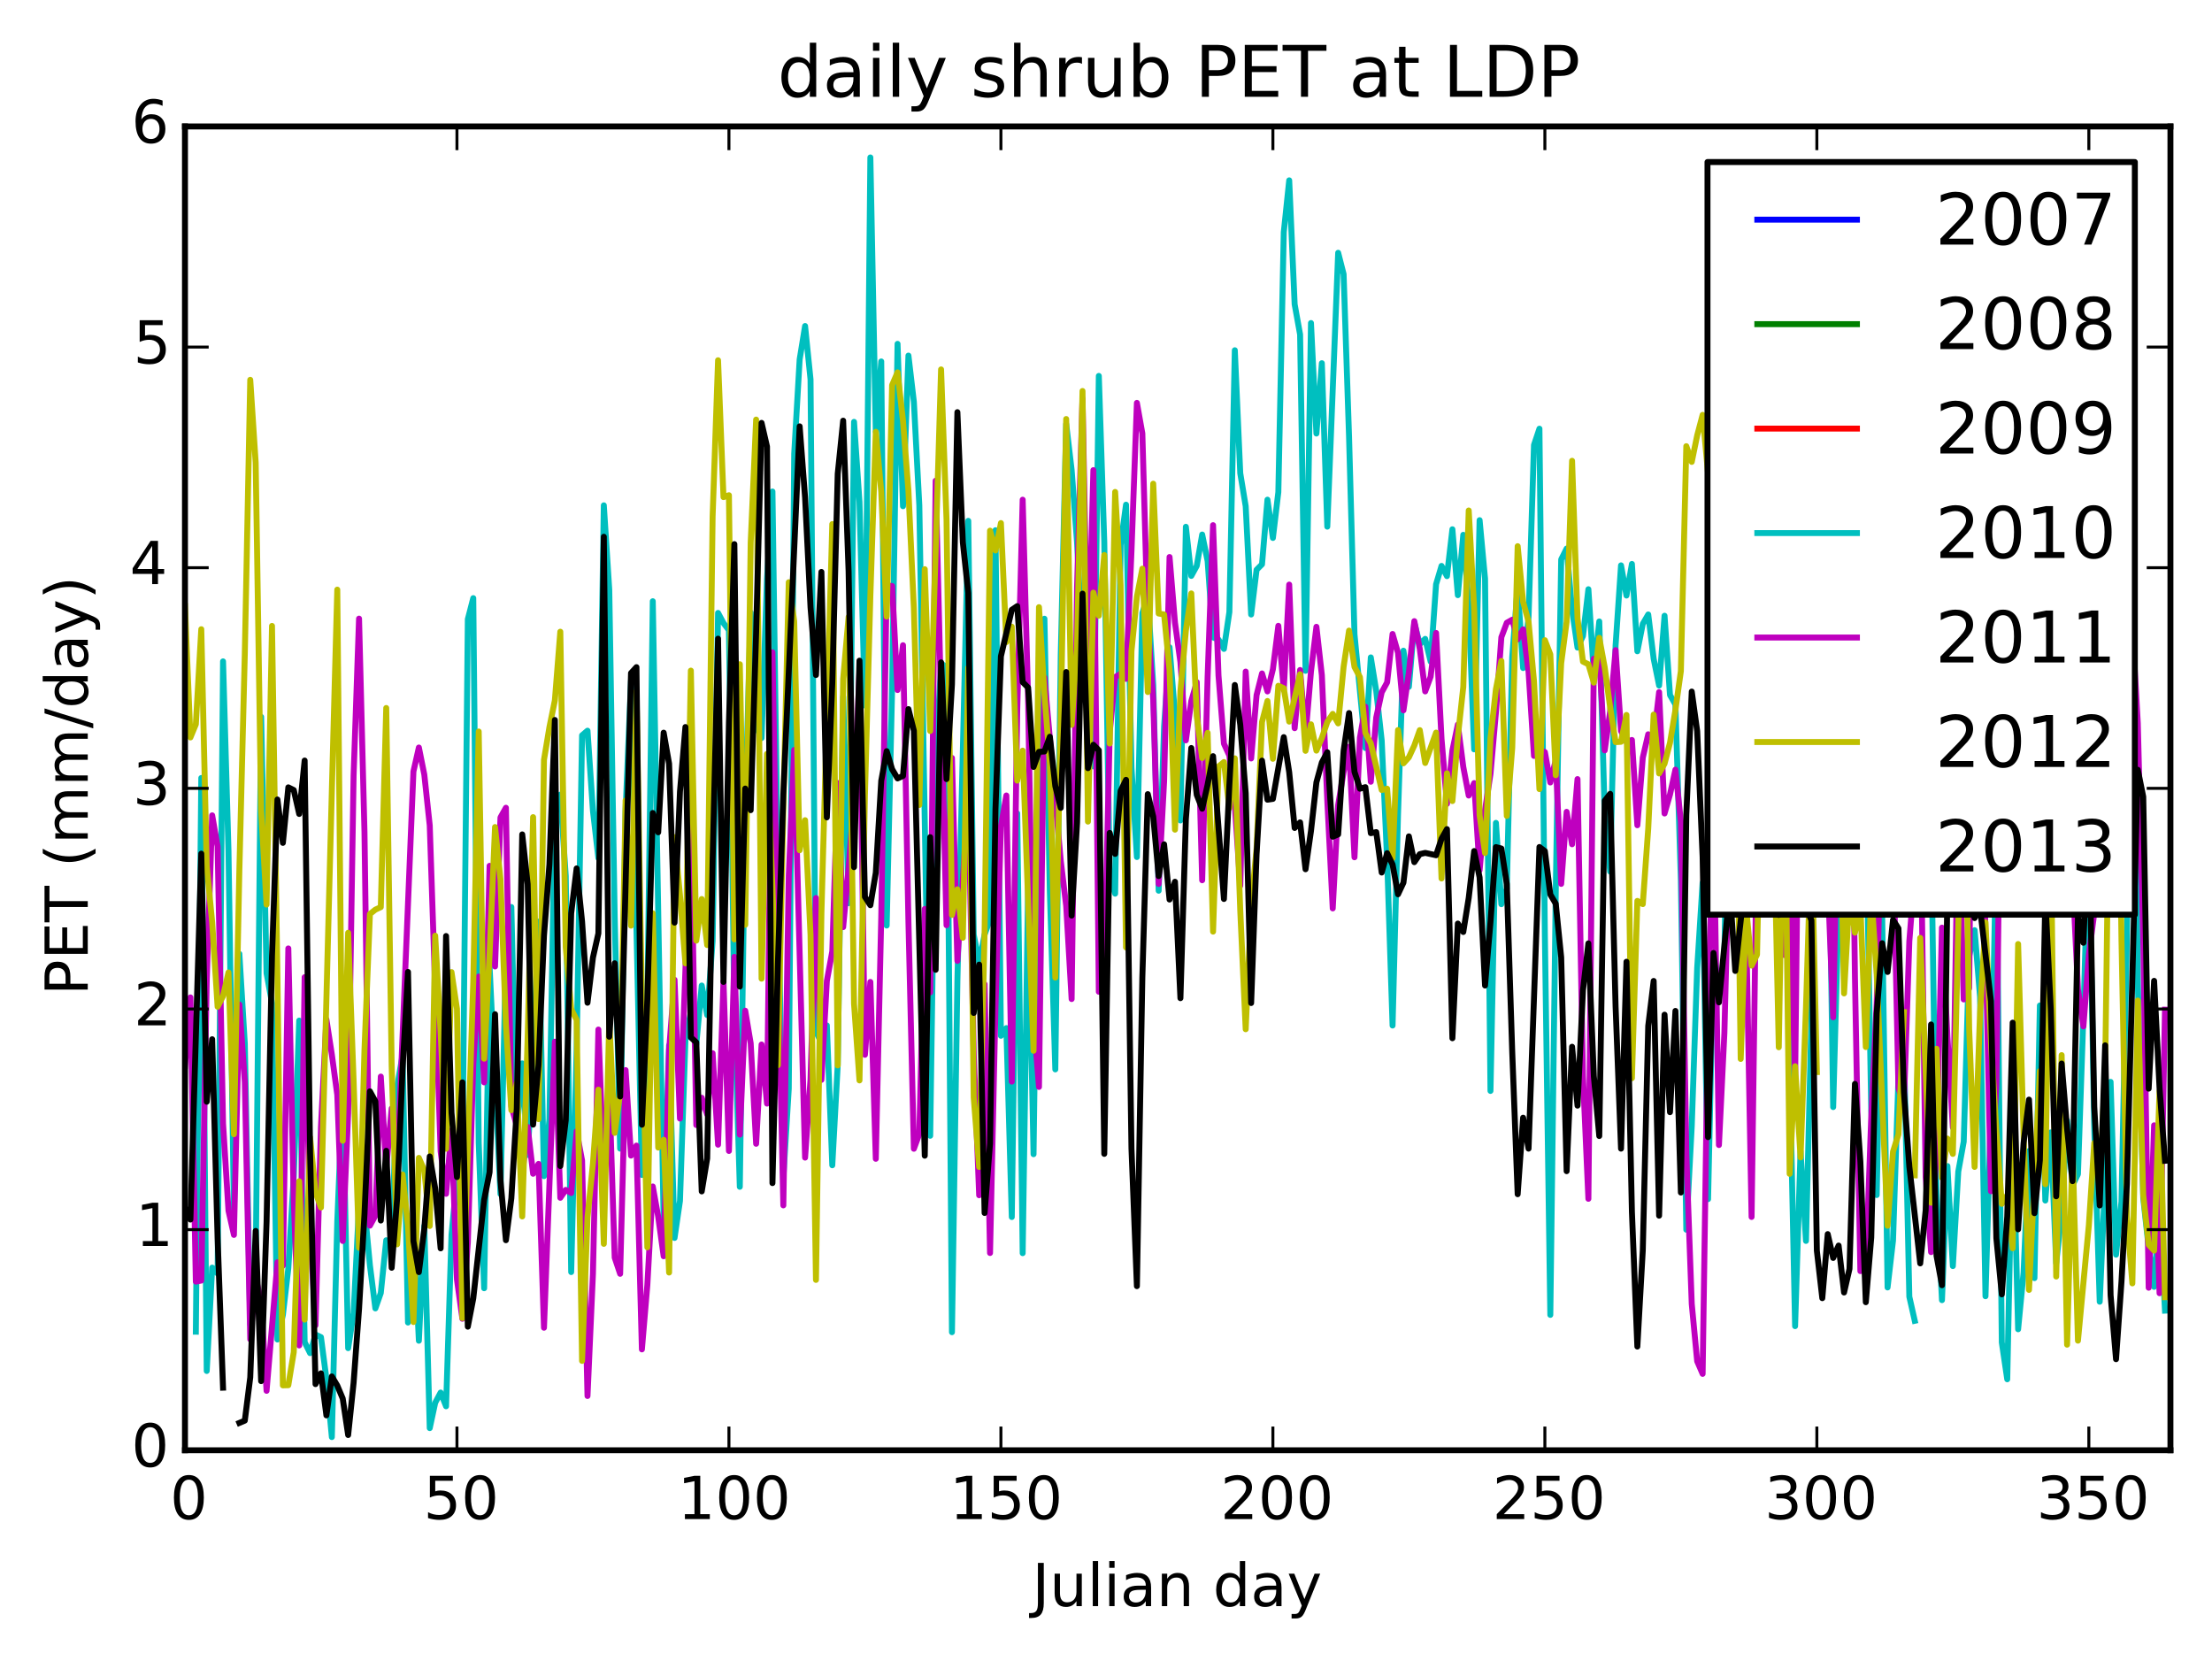 <?xml version="1.0" encoding="utf-8" standalone="no"?>
<!DOCTYPE svg PUBLIC "-//W3C//DTD SVG 1.1//EN"
  "http://www.w3.org/Graphics/SVG/1.1/DTD/svg11.dtd">
<!-- Created with matplotlib (http://matplotlib.org/) -->
<svg height="280pt" version="1.1" viewBox="0 0 373 280" width="373pt" xmlns="http://www.w3.org/2000/svg" xmlns:xlink="http://www.w3.org/1999/xlink">
 <defs>
  <style type="text/css">
*{stroke-linecap:butt;stroke-linejoin:round;}
  </style>
 </defs>
 <g id="figure_1">
  <g id="patch_1">
   <path d="
M0 280.074
L373.191 280.074
L373.191 0
L0 0
z
" style="fill:#ffffff;"/>
  </g>
  <g id="axes_1">
   <g id="patch_2">
    <path d="
M31.191 244.518
L365.991 244.518
L365.991 21.318
L31.191 21.318
z
" style="fill:#ffffff;"/>
   </g>
   <g id="line2d_1">
    <path clip-path="url(#pc1a11fcac8)" d="
M0 0" style="fill:none;stroke:#0000ff;stroke-linecap:square;"/>
   </g>
   <g id="line2d_2">
    <path clip-path="url(#pc1a11fcac8)" d="
M0 0" style="fill:none;stroke:#008000;stroke-linecap:square;"/>
   </g>
   <g id="line2d_3">
    <path clip-path="url(#pc1a11fcac8)" d="
M0 0" style="fill:none;stroke:#ff0000;stroke-linecap:square;"/>
   </g>
   <g id="line2d_4">
    <path clip-path="url(#pc1a11fcac8)" d="
M33.025 224.526
L33.942 131.17
L34.86 231.147
L35.777 213.722
L36.694 214.722
L37.611 111.511
L38.529 143.485
L39.446 204.141
L40.363 160.817
L41.281 175.951
L42.198 223.314
L43.115 214.121
L44.032 120.858
L44.95 164.077
L45.867 169.132
L46.784 225.844
L47.701 221.697
L48.619 213.82
L49.536 198.321
L50.453 172.076
L51.37 226.287
L52.288 228.141
L53.205 225.007
L54.122 225.449
L55.039 232.469
L55.957 242.296
L56.874 205.931
L57.791 183.719
L58.708 227.304
L59.626 221.374
L60.543 203.169
L61.46 203.584
L62.377 213.325
L63.295 220.599
L64.212 217.996
L65.129 209.108
L66.046 209.712
L66.964 183.227
L67.881 177.921
L68.798 222.982
L69.716 206.791
L70.633 226.052
L71.55 206.699
L72.467 240.783
L73.385 236.512
L74.302 234.786
L75.219 237.103
L76.136 208.169
L77.054 198.655
L77.971 195.749
L78.888 104.4
L79.805 100.848
L80.723 192.661
L81.64 217.201
L82.557 163
L84.392 201.319
L85.309 161.432
L86.226 152.925
L87.144 190.943
L88.061 179.29
L88.978 194.736
L89.895 178.342
L90.812 155.384
L91.73 198.299
L92.647 188.728
L93.564 137.254
L94.482 133.981
L95.399 147.695
L96.316 214.473
L97.233 177.029
L98.151 123.979
L99.068 123.196
L99.985 136.697
L100.902 144.681
L101.82 85.198
L102.737 99.414
L103.654 154.58
L104.571 193.659
L105.489 136.637
L106.406 114.766
L108.24 198.101
L109.158 169.281
L110.075 101.369
L111.91 206.06
L112.827 176.25
L113.744 208.722
L114.661 202.467
L115.579 175.387
L116.496 170.628
L117.413 176.112
L118.33 166.163
L119.248 171.139
L120.165 158.644
L121.082 103.34
L121.999 105.053
L122.917 106.262
L123.834 170.07
L124.751 200.099
L125.668 136.236
L126.586 103.287
L127.503 122.434
L128.42 124.434
L129.337 97.6
L130.255 82.87
L131.172 148.315
L132.089 198.538
L133.007 183.542
L133.924 76.503
L134.841 60.605
L135.758 54.968
L136.676 63.978
L137.593 173.929
L138.51 175.803
L139.427 172.88
L140.345 196.468
L141.262 179.57
L142.179 117.481
L143.096 152.284
L144.014 71.129
L144.931 84.633
L145.848 118.955
L146.765 26.546
L147.683 72.786
L148.6 60.941
L149.517 156.047
L150.434 116.025
L151.352 57.975
L152.269 85.349
L153.186 59.953
L154.104 67.764
L155.021 85.22
L156.855 191.494
L157.773 128.64
L158.69 111.896
L159.607 112.417
L160.524 224.609
L161.442 165.388
L163.276 87.815
L164.193 157.566
L165.111 162.366
L166.028 157.569
L166.945 154.999
L167.862 89.397
L168.78 174.634
L169.697 173.341
L170.614 205.195
L171.531 137.136
L172.449 211.286
L173.366 149.485
L174.283 194.601
L175.2 125.886
L176.118 104.316
L177.035 150.353
L177.952 180.301
L178.87 110.444
L179.787 71.494
L180.704 79.222
L181.621 91.451
L182.539 109.663
L183.456 101.668
L184.373 129.211
L185.29 63.38
L186.208 91.33
L187.125 147.919
L188.042 150.672
L188.959 91.894
L189.877 85.09
L190.794 129.356
L191.711 144.496
L192.628 103.358
L193.546 100.472
L194.463 115.512
L195.38 150.176
L196.297 122.478
L197.215 109.127
L198.132 120.454
L199.049 138.333
L199.967 88.818
L200.884 97.098
L201.801 95.418
L202.718 90.124
L203.636 94.6
L204.553 107.467
L205.47 107.833
L206.387 109.409
L207.305 103.183
L208.222 59.056
L209.139 79.787
L210.056 85.356
L210.974 103.606
L211.891 96.067
L212.808 95.147
L213.725 84.25
L214.643 90.7
L215.56 82.97
L216.477 39.154
L217.394 30.408
L218.312 51.308
L219.229 56.403
L220.146 113.1
L221.064 54.464
L221.981 73.094
L222.898 61.236
L223.815 88.793
L225.65 42.621
L226.567 46.219
L227.484 73.626
L228.402 106.943
L230.236 126.12
L231.153 110.839
L232.071 116.521
L232.988 124.83
L233.905 144.895
L234.822 172.907
L235.74 137.368
L236.657 109.71
L237.574 115.801
L238.491 105.002
L239.409 108.614
L240.326 107.714
L241.243 111.544
L242.16 98.505
L243.078 95.413
L243.995 97.138
L244.912 89.237
L245.83 100.345
L246.747 90.171
L247.664 102.171
L248.581 126.348
L249.499 87.702
L250.416 97.556
L251.333 183.93
L252.25 138.738
L253.168 152.449
L254.085 149.834
L255.002 110.78
L255.919 98.91
L256.837 112.632
L257.754 104.045
L258.671 75.019
L259.588 72.279
L260.506 157.733
L261.423 221.691
L262.34 150.317
L263.257 94.325
L264.175 92.488
L265.092 102.834
L266.009 109.186
L266.927 107.238
L267.844 99.346
L268.761 113.604
L269.678 104.779
L270.596 137.367
L271.513 146.951
L272.43 108.828
L273.347 95.323
L274.265 100.41
L275.182 95.083
L276.099 109.806
L277.016 105.189
L277.934 103.601
L278.851 111.075
L279.768 115.583
L280.685 103.816
L281.603 117.185
L282.52 118.776
L283.437 148.411
L284.354 207.332
L285.272 189.839
L286.189 163.197
L287.106 148.828
L288.024 202.179
L288.941 160.636
L289.858 165.815
L290.775 162.172
L291.693 97.388
L292.61 94.018
L293.527 94.022
L294.444 110.091
L295.362 139.562
L296.279 116.82
L297.196 77.691
L298.113 70.426
L299.031 92.313
L299.948 104.409
L300.865 105.665
L301.782 179.785
L302.7 223.591
L303.617 194.109
L304.534 209.219
L305.451 171.915
L306.369 96.596
L307.286 98.378
L308.203 125.214
L309.12 186.655
L310.038 152.679
L310.955 134.244
L311.872 134.156
L312.79 112.955
L313.707 131.354
L314.624 134.507
L315.541 187.224
L316.459 201.486
L317.376 153.861
L318.293 217.067
L319.21 209.159
L320.128 181.738
L321.045 175.946
L321.962 218.629
L322.879 222.692
M325.631 140.267
L326.548 201.09
L327.466 219.207
L328.383 196.597
L329.3 213.466
L330.217 197.524
L331.135 192.479
L332.052 161.242
L332.969 156.832
L333.887 168.061
L334.804 218.548
L335.721 187.685
L336.638 141.731
L337.556 226.337
L338.473 232.55
L339.39 188.13
L340.307 224.115
L341.225 214.561
L342.142 194.057
L343.059 215.494
L343.976 169.522
L344.894 202.414
L345.811 190.928
L346.728 212.968
L347.645 204.433
L348.563 188.928
L349.48 199.865
L350.397 197.967
L351.314 171.238
L352.232 139.751
L353.149 190.436
L354.066 219.471
L354.984 198.81
L355.901 182.409
L356.818 211.543
L357.735 202.6
L358.653 157.729
L359.57 80.714
L360.487 165.465
L361.404 201.945
L362.322 210.381
L363.239 216.965
L364.156 203.247
L365.073 220.978
L365.073 220.978" style="fill:none;stroke:#00bfbf;stroke-linecap:square;"/>
   </g>
   <g id="line2d_5">
    <path clip-path="url(#pc1a11fcac8)" d="
M31.191 179.702
L32.108 168.167
L33.025 216.087
L33.942 215.907
L34.86 165.273
L35.777 137.469
L36.694 142.702
L37.611 189.404
L38.529 204.119
L39.446 208.209
L40.363 169.362
L41.281 182.457
L42.198 225.815
L43.115 215.405
L44.032 219.5
L44.95 234.496
L46.784 212.821
L47.701 213.399
L48.619 159.907
L49.536 202.35
L50.453 226.842
L51.37 164.754
L52.288 207.086
L53.205 223.451
L54.122 189.975
L55.039 171.886
L55.957 177.799
L56.874 184.598
L57.791 209.23
L58.708 187.712
L59.626 130.748
L60.543 104.302
L61.46 140.246
L62.377 206.647
L63.295 204.967
L64.212 181.511
L65.129 196.919
L66.046 186.885
L66.964 197
L69.716 130.071
L70.633 126.033
L71.55 130.606
L72.467 139.183
L74.302 194.119
L75.219 201.278
L76.136 190.587
L77.054 215.74
L77.971 222.348
L78.888 209.514
L79.805 179.466
L80.723 164.645
L81.64 182.49
L82.557 145.979
L83.475 162.946
L84.392 137.824
L85.309 136.191
L86.226 186.505
L87.144 189.813
L88.061 198.061
L88.978 190.001
L89.895 197.9
L90.812 196.237
L91.73 223.858
L93.564 175.632
L94.482 201.95
L95.399 200.62
L96.316 201.147
L97.233 190.738
L98.151 195.653
L99.068 235.365
L99.985 214.769
L100.902 173.584
L101.82 197.943
L102.737 183.61
L103.654 212.044
L104.571 214.769
L105.489 180.419
L106.406 194.84
L107.323 193.15
L108.24 227.51
L109.158 216.674
L110.075 200.042
L110.992 205.148
L111.91 211.809
L112.827 177.052
L113.744 165.194
L114.661 188.593
L116.496 138.445
L117.413 189.687
L118.33 185.084
L119.248 187.885
L120.165 177.577
L121.082 192.997
L121.999 165.436
L122.917 194.053
L123.834 161.33
L124.751 191.3
L125.668 170.408
L126.586 175.907
L127.503 192.843
L128.42 176.107
L129.337 186.069
L130.255 109.98
L131.172 161.133
L132.089 203.227
L133.007 147.621
L133.924 126.438
L135.758 195.175
L136.676 181.962
L137.593 151.412
L138.51 182.068
L139.427 165.392
L140.345 160.406
L141.262 132.02
L142.179 156.312
L143.096 146.288
L144.014 134.658
L144.931 113.31
L145.848 177.84
L146.765 165.558
L147.683 195.376
L148.6 154.664
L149.517 98.669
L150.434 98.808
L151.352 116.337
L152.269 108.787
L153.186 155.394
L154.104 193.683
L155.021 191.18
L155.938 153.25
L156.855 167.318
L157.773 81.053
L159.607 155.996
L160.524 127.791
L161.442 162
L163.276 134.584
L164.193 177.67
L165.111 201.522
L166.028 165.933
L166.945 211.258
L167.862 169.728
L168.78 139.323
L169.697 134.123
L170.614 182.363
L171.531 119.643
L172.449 84.252
L173.366 117.78
L174.283 171.885
L175.2 183.256
L176.118 114.23
L178.87 145.127
L179.787 152.718
L180.704 168.442
L181.621 98.934
L182.539 67.244
L183.456 114.04
L184.373 79.263
L185.29 167.216
L186.208 164.399
L187.125 123.467
L188.042 114.159
L188.959 113.602
L189.877 114.461
L190.794 92.938
L191.711 67.926
L192.628 73.069
L193.546 105.165
L194.463 117.908
L195.38 149.038
L196.297 131.723
L197.215 93.913
L198.132 104.968
L199.049 111.614
L199.967 124.827
L200.884 118.203
L201.801 115.009
L202.718 148.412
L203.636 114.127
L204.553 88.545
L205.47 113.897
L206.387 125.389
L207.305 127.394
L208.222 135.718
L209.139 149.325
L210.056 113.228
L210.974 127.877
L211.891 117.196
L212.808 113.545
L213.725 116.571
L214.643 112.838
L215.56 105.514
L216.477 116.332
L217.394 98.565
L218.312 122.776
L219.229 112.964
L220.146 124.009
L221.064 113.203
L221.981 105.682
L222.898 113.828
L223.815 134.936
L224.733 153.16
L225.65 135.723
L226.567 130.17
L227.484 125.9
L228.402 144.54
L229.319 124.371
L230.236 119.153
L231.153 131.805
L232.071 120.964
L232.988 116.732
L233.905 115.053
L234.822 106.89
L235.74 110.081
L236.657 119.764
L237.574 113.36
L238.491 104.729
L239.409 109.374
L240.326 116.574
L241.243 114.078
L242.16 106.713
L243.078 124.557
L243.995 135.535
L244.912 126.517
L245.83 122.166
L246.747 129.307
L247.664 134.13
L248.581 132.03
L249.499 146.718
L250.416 136.596
L251.333 130.48
L252.25 120.143
L253.168 107.44
L254.085 104.997
L255.002 104.483
L255.919 107.797
L256.837 106.113
L257.754 113.266
L258.671 127.448
L259.588 126.405
L260.506 126.803
L261.423 131.928
L262.34 128.156
L263.257 149.024
L264.175 136.88
L265.092 142.345
L266.009 131.354
L266.927 181.394
L267.844 202.121
L268.761 111.056
L269.678 111.26
L270.596 126.519
L271.513 119.928
L272.43 109.609
L273.347 123.248
L274.265 125.076
L275.182 124.763
L276.099 139.139
L277.016 127.732
L277.934 123.801
L278.851 124.659
L279.768 116.691
L280.685 137.157
L281.603 133.951
L282.52 129.768
L283.437 138.547
L284.354 194.567
L285.272 219.841
L286.189 229.514
L287.106 231.637
L288.024 170.56
L288.941 136.68
L289.858 193.053
L290.775 174.178
L291.693 138.365
L292.61 121.912
L293.527 129.316
L294.444 155.923
L295.362 205.18
L296.279 138.164
L297.196 114.23
L298.113 143.316
L299.031 130.34
L299.948 142.525
L300.865 161.017
L301.782 145.576
L302.7 182.534
L303.617 100.069
L304.534 61.753
L305.451 83.713
L306.369 99.477
L307.286 121.235
L308.203 148.314
L309.12 171.517
L310.955 78.323
L311.872 94.706
L312.79 164.663
L313.707 214.31
L314.624 213.964
L315.541 188.29
L316.459 169.153
L317.376 131.315
L318.293 104.37
L319.21 140.907
L320.128 183.448
L321.045 186.303
L321.962 158.705
L322.879 147.023
L323.797 132.972
L324.714 198.47
L325.631 211.111
L326.548 193.313
L327.466 156.401
L328.383 174.729
L329.3 190.096
L330.217 134.492
L331.135 168.511
L332.052 166.63
L332.969 70.568
L333.887 90.976
L334.804 159.05
L335.721 200.844
L336.638 182.774
L337.556 108.131
L338.473 112.868
L339.39 129.908
L340.307 152.981
L341.225 129.074
L342.142 112.202
L343.059 124.299
L343.976 117.543
L344.894 97.88
L345.811 121.84
L346.728 128.906
L347.645 128.226
L348.563 141.494
L349.48 147.636
L350.397 166.803
L351.314 173.055
L352.232 160.968
L353.149 153.934
L354.066 124.955
L354.984 119.824
L355.901 146.854
L356.818 57.082
L357.735 68.245
L358.653 84.377
L359.57 105.868
L360.487 121.918
L361.404 158.182
L362.322 217.112
L363.239 189.73
L364.156 218.038
L365.073 170.233
L365.073 170.233" style="fill:none;stroke:#bf00bf;stroke-linecap:square;"/>
   </g>
   <g id="line2d_6">
    <path clip-path="url(#pc1a11fcac8)" d="
M31.191 102.174
L32.108 124.337
L33.025 122.115
L33.942 106.086
L34.86 146.012
L35.777 155.495
L36.694 169.735
L37.611 167.951
L38.529 163.955
L39.446 191.232
L40.363 146.684
L41.281 110.234
L42.198 64.038
L43.115 78.02
L44.032 136.561
L44.95 152.518
L45.867 105.53
L46.784 164.869
L47.701 233.575
L48.619 233.548
L49.536 227.977
L50.453 199.164
L51.37 222.487
L52.288 191.782
L53.205 201.046
L54.122 203.584
L55.957 133.318
L56.874 99.415
L57.791 192.333
L58.708 157.267
L59.626 182.156
L60.543 210.368
L61.46 177.04
L62.377 154.101
L63.295 153.368
L64.212 152.944
L65.129 119.369
L66.046 179.708
L66.964 209.798
L67.881 198.017
L68.798 206.726
L69.716 222.895
L70.633 195.219
L71.55 197.326
L72.467 206.703
L73.385 157.755
L74.302 174.012
L75.219 193.685
L76.136 163.896
L77.054 170.103
L77.971 222.231
L79.805 165.561
L80.723 123.335
L81.64 178.495
L82.557 160.832
L83.475 139.44
L84.392 148.262
L85.309 172.726
L86.226 187.18
L87.144 182.619
L88.061 205.096
L88.978 174.857
L89.895 137.77
L90.812 188.686
L91.73 128.113
L92.647 122.602
L93.564 118.083
L94.482 106.507
L95.399 159.651
L96.316 170.134
L97.233 171.948
L98.151 229.452
L99.068 205.22
L99.985 196.164
L100.902 183.723
L101.82 209.716
L102.737 171.983
L103.654 191.003
L104.571 184.166
L105.489 134.955
L106.406 156.066
L107.323 116.508
L108.24 169.182
L109.158 210.303
L110.075 153.979
L110.992 193.481
L111.91 192.17
L112.827 214.552
L113.744 141.14
L114.661 150.978
L115.579 162.423
L116.496 113.067
L117.413 158.59
L118.33 151.575
L119.248 159.336
L120.165 87.104
L121.082 60.74
L121.999 83.815
L122.917 83.497
L123.834 158.382
L124.751 111.99
L125.668 155.927
L126.586 91.488
L127.503 70.744
L128.42 165.01
L129.337 127.103
L130.255 149.656
L131.172 179.591
L132.089 135.935
L133.007 98.167
L133.924 104.743
L134.841 143.353
L135.758 138.287
L136.676 157.623
L137.593 215.794
L138.51 154.008
L140.345 88.357
L141.262 179.632
L142.179 114.453
L143.096 104.012
L144.014 169.257
L144.931 182.16
L145.848 134.083
L146.765 100.415
L147.683 72.802
L148.6 82.916
L149.517 103.955
L150.434 64.921
L151.352 62.781
L152.269 70.975
L153.186 82.752
L154.104 102.557
L155.021 135.717
L155.938 95.968
L156.855 123.25
L158.69 62.283
L159.607 87.57
L160.524 154.257
L161.442 149.943
L162.359 158.112
L163.276 112.574
L164.193 185.035
L165.111 196.756
L166.028 157.174
L166.945 89.471
L167.862 92.81
L168.78 88.191
L169.697 108.255
L170.614 105.662
L171.531 131.619
L172.449 126.565
L174.283 177.162
L175.2 102.367
L176.118 116.988
L177.035 128.727
L177.952 164.823
L178.87 121.513
L179.787 70.646
L180.704 122.211
L181.621 108.917
L182.539 65.921
L183.456 138.524
L184.373 99.921
L185.29 103.802
L186.208 93.578
L187.125 125.363
L188.042 82.942
L188.959 98.638
L189.877 159.745
L190.794 109.771
L191.711 100.609
L192.628 95.877
L193.546 116.677
L194.463 81.555
L195.38 103.437
L196.297 103.604
L197.215 112.981
L198.132 139.882
L199.049 116.527
L199.967 106.336
L200.884 100.055
L201.801 120.721
L202.718 127.806
L203.636 123.553
L204.553 157.072
L205.47 129.231
L206.387 128.483
L207.305 136.233
L208.222 127.857
L209.139 153.506
L210.056 173.531
L210.974 152.906
L211.891 143.031
L212.808 121.727
L213.725 118.187
L214.643 127.935
L215.56 115.623
L216.477 116.036
L217.394 121.665
L219.229 113.685
L220.146 126.59
L221.064 122.12
L221.981 126.559
L222.898 124.43
L223.815 121.722
L224.733 120.362
L225.65 121.967
L226.567 112.409
L227.484 106.32
L228.402 112.452
L229.319 114.161
L230.236 123.57
L231.153 125.336
L232.988 133.193
L233.905 132.977
L234.822 144.706
L235.74 123.092
L236.657 128.697
L237.574 127.682
L238.491 125.69
L239.409 123.101
L240.326 128.641
L242.16 123.519
L243.078 148.116
L243.995 130.377
L244.912 135.06
L245.83 124.234
L246.747 115.817
L247.664 86.07
L248.581 102.64
L249.499 137.468
L250.416 143.825
L251.333 124.514
L252.25 116.202
L253.168 111.433
L254.085 137.567
L255.002 126.089
L255.919 92.088
L256.837 101.473
L257.754 104.833
L258.671 114.838
L259.588 133.044
L260.506 107.939
L261.423 110.331
L262.34 130.703
L263.257 111.806
L264.175 104.827
L265.092 77.689
L266.009 104.249
L266.927 111.545
L267.844 112
L268.761 115.094
L269.678 107.539
L270.596 112.526
L271.513 119.262
L272.43 125.124
L273.347 125.065
L274.265 120.544
L275.182 181.787
L276.099 151.894
L277.016 152.435
L277.934 139.704
L278.851 120.48
L279.768 130.403
L280.685 128.763
L281.603 125.238
L282.52 119.696
L283.437 113.154
L284.354 75.227
L285.272 77.876
L286.189 73.418
L287.106 69.946
L288.024 79.835
L288.941 80.995
L289.858 101.956
L290.775 111.757
L291.693 112.1
L292.61 111.579
L293.527 178.541
L294.444 153.011
L295.362 162.799
L296.279 160.965
L297.196 118.961
L298.113 109.076
L299.031 134.542
L299.948 176.572
L300.865 122.161
L301.782 197.911
L302.7 179.768
L303.617 195.146
L304.534 169.869
L305.451 140.485
L306.369 180.753
M308.203 147.185
L309.12 144.769
L310.038 124.708
L310.955 167.49
L311.872 150.917
L312.79 157.245
L313.707 152.532
L314.624 176.53
L315.541 150.623
L316.459 164.378
L318.293 206.664
L319.21 194.171
L320.128 191.257
L321.045 170.64
M322.879 198.167
L323.797 158.132
L325.631 202.779
L326.548 176.824
L327.466 198.562
L328.383 191.966
L329.3 194.551
L330.217 156.319
L331.135 113.171
L332.052 173.496
L332.969 196.744
L333.887 170.743
L334.804 155.5
L335.721 175.488
L336.638 190.755
L337.556 202.976
L338.473 201.522
L339.39 210.459
L340.307 159.164
L341.225 191.226
L342.142 217.481
L343.976 180.585
L344.894 199.656
L345.811 139.035
L346.728 215.229
L347.645 177.895
L348.563 226.714
L349.48 193.624
L350.397 226.042
L352.232 206.595
L353.149 192.692
L354.066 199.879
L354.984 180.461
L355.901 112.602
L356.818 93.694
L357.735 158.345
L358.653 205.019
L359.57 216.382
L360.487 168.691
L361.404 201.44
L362.322 209.854
L363.239 210.857
L364.156 183.933
L365.073 218.71
L365.073 218.71" style="fill:none;stroke:#bfbf00;stroke-linecap:square;"/>
   </g>
   <g id="line2d_7">
    <path clip-path="url(#pc1a11fcac8)" d="
M31.191 203.653
L32.108 205.622
L33.942 143.931
L34.86 185.753
L35.777 175.218
L36.694 208.723
L37.611 233.966
M40.363 239.908
L41.281 239.52
L42.198 232.236
L43.115 207.539
L44.032 232.859
L44.95 206.014
L45.867 161.134
L46.784 134.8
L47.701 142.109
L48.619 132.748
L49.536 133.208
L50.453 137.232
L51.37 128.228
L52.288 194.289
L53.205 233.364
L54.122 231.547
L55.039 238.634
L55.957 232.07
L56.874 233.608
L57.791 235.794
L58.708 241.947
L59.626 233.153
L60.543 220.704
L61.46 204.722
L62.377 184.005
L63.295 185.683
L64.212 205.783
L65.129 194.024
L66.046 213.747
L66.964 202.109
L67.881 180.317
L68.798 163.87
L69.716 209.255
L70.633 214.479
L71.55 207.175
L72.467 194.98
L73.385 200.379
L74.302 210.476
L75.219 157.817
L76.136 187.603
L77.054 198.452
L77.971 182.487
L78.888 223.677
L79.805 218.923
L81.64 202.292
L82.557 197.628
L83.475 170.995
L84.392 199.005
L85.309 209.102
L86.226 202.035
L87.144 186.847
L88.061 140.683
L88.978 149.068
L89.895 189.617
L90.812 179.565
L91.73 157.717
L92.647 145.712
L93.564 121.389
L94.482 196.594
L95.399 188.868
L96.316 154
L97.233 146.418
L98.151 155.346
L99.068 169.064
L99.985 161.457
L100.902 157.367
L101.82 90.499
L102.737 174.796
L103.654 162.407
L104.571 184.871
L106.406 113.485
L107.323 112.483
L108.24 189.629
L109.158 168.529
L110.075 137.072
L110.992 140.33
L111.91 123.529
L112.827 128.758
L113.744 155.557
L114.661 133.464
L115.579 122.577
L116.496 174.91
L117.413 175.756
L118.33 200.872
L119.248 195.318
L120.165 144.955
L121.082 107.685
L121.999 165.552
L122.917 121.847
L123.834 91.739
L124.751 166.336
L125.668 132.954
L126.586 136.596
L127.503 106.675
L128.42 71.301
L129.337 75.294
L130.255 199.476
L131.172 162.556
L132.089 133.927
L134.841 71.884
L135.758 83.899
L136.676 102.419
L137.593 113.809
L138.51 96.428
L139.427 137.81
L140.345 115.192
L141.262 79.881
L142.179 70.927
L143.096 96.334
L144.014 146.204
L144.931 111.388
L145.848 151.217
L146.765 152.622
L147.683 147.141
L148.6 131.636
L149.517 126.648
L150.434 129.689
L151.352 131.243
L152.269 130.82
L153.186 119.555
L154.104 123.207
L155.938 194.852
L156.855 141.148
L157.773 163.508
L158.69 111.677
L159.607 131.355
L160.524 115.399
L161.442 69.491
L162.359 91.436
L163.276 99.983
L164.193 170.786
L165.111 162.635
L166.028 204.511
L166.945 192.777
L167.862 136.423
L168.78 110.653
L170.614 102.816
L171.531 102.195
L172.449 115.002
L173.366 115.933
L174.283 129.304
L175.2 126.756
L176.118 126.703
L177.035 124.214
L177.952 132.548
L178.87 136.21
L179.787 113.303
L180.704 154.372
L181.621 138.744
L182.539 100.091
L183.456 129.512
L184.373 125.57
L185.29 126.499
L186.208 194.543
L187.125 140.43
L188.042 143.972
L188.959 133.359
L189.877 131.483
L190.794 193.614
L191.711 216.845
L192.628 164.816
L193.546 133.889
L194.463 137.671
L195.38 147.709
L196.297 142.355
L197.215 151.665
L198.132 148.666
L199.049 168.295
L199.967 138.132
L200.884 126.118
L201.801 134.012
L202.718 136.347
L203.636 132.287
L204.553 127.492
L206.387 151.569
L207.305 132.308
L208.222 115.489
L209.139 122.207
L210.056 133.745
L210.974 169.112
L211.891 144.041
L212.808 128.245
L213.725 134.832
L214.643 134.694
L216.477 124.284
L217.394 130.209
L218.312 139.595
L219.229 138.651
L220.146 146.556
L221.064 140.1
L221.981 131.901
L222.898 128.546
L223.815 126.83
L224.733 141.07
L225.65 140.681
L226.567 126.587
L227.484 120.22
L228.402 130.124
L229.319 132.978
L230.236 132.716
L231.153 140.474
L232.071 140.296
L232.988 147.11
L233.905 143.846
L234.822 145.759
L235.74 150.779
L236.657 148.822
L237.574 141.012
L238.491 145.361
L239.409 144.013
L240.326 143.798
L242.16 144.195
L243.078 141.407
L243.995 139.792
L244.912 175.048
L245.83 155.714
L246.747 157.133
L247.664 151.386
L248.581 143.489
L249.499 147.936
L250.416 166.162
L251.333 155.458
L252.25 142.824
L253.168 143.061
L254.085 149.051
L255.002 177.392
L255.919 201.348
L256.837 188.447
L257.754 193.662
L259.588 142.808
L260.506 143.505
L261.423 150.814
L262.34 152.36
L263.257 161.408
L264.175 197.46
L265.092 176.484
L266.009 186.415
L266.927 166.984
L267.844 159.056
L268.761 181.432
L269.678 191.534
L270.596 135.017
L271.513 133.843
L272.43 169.708
L273.347 193.663
L274.265 162.154
L275.182 204.295
L276.099 227.032
L277.016 210.804
L277.934 172.971
L278.851 165.392
L279.768 204.966
L280.685 171.077
L281.603 187.516
L282.52 170.445
L283.437 201.064
L284.354 137.369
L285.272 116.6
L286.189 123.266
L287.106 144.483
L288.024 191.722
L288.941 160.675
L289.858 168.999
L291.693 149.901
L292.61 163.7
L294.444 146.781
L295.362 139.366
L296.279 149.54
L297.196 133.293
L298.113 136.974
L299.031 153.326
L299.948 154.254
L300.865 142.214
L301.782 148.575
L302.7 149.956
L303.617 148.465
L304.534 153.041
L305.451 155.148
L306.369 210.867
L307.286 218.876
L308.203 208.074
L309.12 212.094
L310.038 210.003
L310.955 217.917
L311.872 213.93
L312.79 182.747
L313.707 195.869
L314.624 219.553
L315.541 208.648
L316.459 170.846
L317.376 159.033
L318.293 163.872
L319.21 155.094
L320.128 156.533
L321.045 184.108
L321.962 196.68
L323.797 213.009
L324.714 204.06
L325.631 172.724
L326.548 211.719
L327.466 216.692
L328.383 150.095
L329.3 140.431
L330.217 136.77
L331.135 143.071
L332.052 137.804
L332.969 154.788
L333.887 153.123
L335.721 168.785
L336.638 208.783
L337.556 218.232
L338.473 205.114
L339.39 172.426
L340.307 207.262
L341.225 192.748
L342.142 185.398
L343.059 204.543
L343.976 195.621
L344.894 151.577
L345.811 170.13
L346.728 201.695
L347.645 179.316
L348.563 190.313
L349.48 199.141
L350.397 154.604
L351.314 158.949
L352.232 136.634
L353.149 186.603
L354.066 203.243
L354.984 176.248
L355.901 218.375
L356.818 229.164
L357.735 216.111
L358.653 199.608
L360.487 129.787
L361.404 134.325
L362.322 183.547
L363.239 165.373
L364.156 183.446
L365.073 195.71
L365.073 195.71" style="fill:none;stroke:#000000;stroke-linecap:square;"/>
   </g>
   <g id="patch_3">
    <path d="
M31.191 244.518
L31.191 21.318" style="fill:none;stroke:#000000;stroke-linecap:square;stroke-linejoin:miter;"/>
   </g>
   <g id="patch_4">
    <path d="
M365.991 244.518
L365.991 21.318" style="fill:none;stroke:#000000;stroke-linecap:square;stroke-linejoin:miter;"/>
   </g>
   <g id="patch_5">
    <path d="
M31.191 21.318
L365.991 21.318" style="fill:none;stroke:#000000;stroke-linecap:square;stroke-linejoin:miter;"/>
   </g>
   <g id="patch_6">
    <path d="
M31.191 244.518
L365.991 244.518" style="fill:none;stroke:#000000;stroke-linecap:square;stroke-linejoin:miter;"/>
   </g>
   <g id="matplotlib.axis_1">
    <g id="xtick_1">
     <g id="line2d_8">
      <defs>
       <path d="
M0 0
L0 -4" id="mc7db9fdffb" style="stroke:#000000;stroke-width:0.5;"/>
      </defs>
      <g>
       <use style="stroke:#000000;stroke-width:0.5;" x="31.191" xlink:href="#mc7db9fdffb" y="244.518"/>
      </g>
     </g>
     <g id="line2d_9">
      <defs>
       <path d="
M0 0
L0 4" id="m5a7d422ac3" style="stroke:#000000;stroke-width:0.5;"/>
      </defs>
      <g>
       <use style="stroke:#000000;stroke-width:0.5;" x="31.191" xlink:href="#m5a7d422ac3" y="21.318"/>
      </g>
     </g>
     <g id="text_1">
      <!-- 0 -->
      <defs>
       <path d="
M31.781 66.406
Q24.172 66.406 20.328 58.906
Q16.5 51.422 16.5 36.375
Q16.5 21.391 20.328 13.891
Q24.172 6.391 31.781 6.391
Q39.453 6.391 43.281 13.891
Q47.125 21.391 47.125 36.375
Q47.125 51.422 43.281 58.906
Q39.453 66.406 31.781 66.406
M31.781 74.219
Q44.047 74.219 50.516 64.516
Q56.984 54.828 56.984 36.375
Q56.984 17.969 50.516 8.266
Q44.047 -1.422 31.781 -1.422
Q19.531 -1.422 13.062 8.266
Q6.594 17.969 6.594 36.375
Q6.594 54.828 13.062 64.516
Q19.531 74.219 31.781 74.219" id="BitstreamVeraSans-Roman-30"/>
      </defs>
      <g transform="translate(28.671 256.117)scale(0.1 -0.1)">
       <use xlink:href="#BitstreamVeraSans-Roman-30"/>
      </g>
     </g>
    </g>
    <g id="xtick_2">
     <g id="line2d_10">
      <g>
       <use style="stroke:#000000;stroke-width:0.5;" x="77.054" xlink:href="#mc7db9fdffb" y="244.518"/>
      </g>
     </g>
     <g id="line2d_11">
      <g>
       <use style="stroke:#000000;stroke-width:0.5;" x="77.054" xlink:href="#m5a7d422ac3" y="21.318"/>
      </g>
     </g>
     <g id="text_2">
      <!-- 50 -->
      <defs>
       <path d="
M10.797 72.906
L49.516 72.906
L49.516 64.594
L19.828 64.594
L19.828 46.734
Q21.969 47.469 24.109 47.828
Q26.266 48.188 28.422 48.188
Q40.625 48.188 47.75 41.5
Q54.891 34.812 54.891 23.391
Q54.891 11.625 47.562 5.094
Q40.234 -1.422 26.906 -1.422
Q22.312 -1.422 17.547 -0.641
Q12.797 0.141 7.719 1.703
L7.719 11.625
Q12.109 9.234 16.797 8.062
Q21.484 6.891 26.703 6.891
Q35.156 6.891 40.078 11.328
Q45.016 15.766 45.016 23.391
Q45.016 31 40.078 35.438
Q35.156 39.891 26.703 39.891
Q22.75 39.891 18.812 39.016
Q14.891 38.141 10.797 36.281
z
" id="BitstreamVeraSans-Roman-35"/>
      </defs>
      <g transform="translate(71.409 256.117)scale(0.1 -0.1)">
       <use xlink:href="#BitstreamVeraSans-Roman-35"/>
       <use x="63.623" xlink:href="#BitstreamVeraSans-Roman-30"/>
      </g>
     </g>
    </g>
    <g id="xtick_3">
     <g id="line2d_12">
      <g>
       <use style="stroke:#000000;stroke-width:0.5;" x="122.917" xlink:href="#mc7db9fdffb" y="244.518"/>
      </g>
     </g>
     <g id="line2d_13">
      <g>
       <use style="stroke:#000000;stroke-width:0.5;" x="122.917" xlink:href="#m5a7d422ac3" y="21.318"/>
      </g>
     </g>
     <g id="text_3">
      <!-- 100 -->
      <defs>
       <path d="
M12.406 8.297
L28.516 8.297
L28.516 63.922
L10.984 60.406
L10.984 69.391
L28.422 72.906
L38.281 72.906
L38.281 8.297
L54.391 8.297
L54.391 0
L12.406 0
z
" id="BitstreamVeraSans-Roman-31"/>
      </defs>
      <g transform="translate(114.254 256.117)scale(0.1 -0.1)">
       <use xlink:href="#BitstreamVeraSans-Roman-31"/>
       <use x="63.623" xlink:href="#BitstreamVeraSans-Roman-30"/>
       <use x="127.246" xlink:href="#BitstreamVeraSans-Roman-30"/>
      </g>
     </g>
    </g>
    <g id="xtick_4">
     <g id="line2d_14">
      <g>
       <use style="stroke:#000000;stroke-width:0.5;" x="168.78" xlink:href="#mc7db9fdffb" y="244.518"/>
      </g>
     </g>
     <g id="line2d_15">
      <g>
       <use style="stroke:#000000;stroke-width:0.5;" x="168.78" xlink:href="#m5a7d422ac3" y="21.318"/>
      </g>
     </g>
     <g id="text_4">
      <!-- 150 -->
      <g transform="translate(160.117 256.117)scale(0.1 -0.1)">
       <use xlink:href="#BitstreamVeraSans-Roman-31"/>
       <use x="63.623" xlink:href="#BitstreamVeraSans-Roman-35"/>
       <use x="127.246" xlink:href="#BitstreamVeraSans-Roman-30"/>
      </g>
     </g>
    </g>
    <g id="xtick_5">
     <g id="line2d_16">
      <g>
       <use style="stroke:#000000;stroke-width:0.5;" x="214.643" xlink:href="#mc7db9fdffb" y="244.518"/>
      </g>
     </g>
     <g id="line2d_17">
      <g>
       <use style="stroke:#000000;stroke-width:0.5;" x="214.643" xlink:href="#m5a7d422ac3" y="21.318"/>
      </g>
     </g>
     <g id="text_5">
      <!-- 200 -->
      <defs>
       <path d="
M19.188 8.297
L53.609 8.297
L53.609 0
L7.328 0
L7.328 8.297
Q12.938 14.109 22.625 23.891
Q32.328 33.688 34.812 36.531
Q39.547 41.844 41.422 45.531
Q43.312 49.219 43.312 52.781
Q43.312 58.594 39.234 62.25
Q35.156 65.922 28.609 65.922
Q23.969 65.922 18.812 64.312
Q13.672 62.703 7.812 59.422
L7.812 69.391
Q13.766 71.781 18.938 73
Q24.125 74.219 28.422 74.219
Q39.75 74.219 46.484 68.547
Q53.219 62.891 53.219 53.422
Q53.219 48.922 51.531 44.891
Q49.859 40.875 45.406 35.406
Q44.188 33.984 37.641 27.219
Q31.109 20.453 19.188 8.297" id="BitstreamVeraSans-Roman-32"/>
      </defs>
      <g transform="translate(205.797 256.117)scale(0.1 -0.1)">
       <use xlink:href="#BitstreamVeraSans-Roman-32"/>
       <use x="63.623" xlink:href="#BitstreamVeraSans-Roman-30"/>
       <use x="127.246" xlink:href="#BitstreamVeraSans-Roman-30"/>
      </g>
     </g>
    </g>
    <g id="xtick_6">
     <g id="line2d_18">
      <g>
       <use style="stroke:#000000;stroke-width:0.5;" x="260.506" xlink:href="#mc7db9fdffb" y="244.518"/>
      </g>
     </g>
     <g id="line2d_19">
      <g>
       <use style="stroke:#000000;stroke-width:0.5;" x="260.506" xlink:href="#m5a7d422ac3" y="21.318"/>
      </g>
     </g>
     <g id="text_6">
      <!-- 250 -->
      <g transform="translate(251.66 256.117)scale(0.1 -0.1)">
       <use xlink:href="#BitstreamVeraSans-Roman-32"/>
       <use x="63.623" xlink:href="#BitstreamVeraSans-Roman-35"/>
       <use x="127.246" xlink:href="#BitstreamVeraSans-Roman-30"/>
      </g>
     </g>
    </g>
    <g id="xtick_7">
     <g id="line2d_20">
      <g>
       <use style="stroke:#000000;stroke-width:0.5;" x="306.369" xlink:href="#mc7db9fdffb" y="244.518"/>
      </g>
     </g>
     <g id="line2d_21">
      <g>
       <use style="stroke:#000000;stroke-width:0.5;" x="306.369" xlink:href="#m5a7d422ac3" y="21.318"/>
      </g>
     </g>
     <g id="text_7">
      <!-- 300 -->
      <defs>
       <path d="
M40.578 39.312
Q47.656 37.797 51.625 33
Q55.609 28.219 55.609 21.188
Q55.609 10.406 48.188 4.484
Q40.766 -1.422 27.094 -1.422
Q22.516 -1.422 17.656 -0.516
Q12.797 0.391 7.625 2.203
L7.625 11.719
Q11.719 9.328 16.594 8.109
Q21.484 6.891 26.812 6.891
Q36.078 6.891 40.938 10.547
Q45.797 14.203 45.797 21.188
Q45.797 27.641 41.281 31.266
Q36.766 34.906 28.719 34.906
L20.219 34.906
L20.219 43.016
L29.109 43.016
Q36.375 43.016 40.234 45.922
Q44.094 48.828 44.094 54.297
Q44.094 59.906 40.109 62.906
Q36.141 65.922 28.719 65.922
Q24.656 65.922 20.016 65.031
Q15.375 64.156 9.812 62.312
L9.812 71.094
Q15.438 72.656 20.344 73.438
Q25.25 74.219 29.594 74.219
Q40.828 74.219 47.359 69.109
Q53.906 64.016 53.906 55.328
Q53.906 49.266 50.438 45.094
Q46.969 40.922 40.578 39.312" id="BitstreamVeraSans-Roman-33"/>
      </defs>
      <g transform="translate(297.538 256.117)scale(0.1 -0.1)">
       <use xlink:href="#BitstreamVeraSans-Roman-33"/>
       <use x="63.623" xlink:href="#BitstreamVeraSans-Roman-30"/>
       <use x="127.246" xlink:href="#BitstreamVeraSans-Roman-30"/>
      </g>
     </g>
    </g>
    <g id="xtick_8">
     <g id="line2d_22">
      <g>
       <use style="stroke:#000000;stroke-width:0.5;" x="352.232" xlink:href="#mc7db9fdffb" y="244.518"/>
      </g>
     </g>
     <g id="line2d_23">
      <g>
       <use style="stroke:#000000;stroke-width:0.5;" x="352.232" xlink:href="#m5a7d422ac3" y="21.318"/>
      </g>
     </g>
     <g id="text_8">
      <!-- 350 -->
      <g transform="translate(343.401 256.117)scale(0.1 -0.1)">
       <use xlink:href="#BitstreamVeraSans-Roman-33"/>
       <use x="63.623" xlink:href="#BitstreamVeraSans-Roman-35"/>
       <use x="127.246" xlink:href="#BitstreamVeraSans-Roman-30"/>
      </g>
     </g>
    </g>
    <g id="text_9">
     <!-- Julian day -->
     <defs>
      <path d="
M9.422 75.984
L18.406 75.984
L18.406 0
L9.422 0
z
" id="BitstreamVeraSans-Roman-6c"/>
      <path d="
M54.891 33.016
L54.891 0
L45.906 0
L45.906 32.719
Q45.906 40.484 42.875 44.328
Q39.844 48.188 33.797 48.188
Q26.516 48.188 22.312 43.547
Q18.109 38.922 18.109 30.906
L18.109 0
L9.078 0
L9.078 54.688
L18.109 54.688
L18.109 46.188
Q21.344 51.125 25.703 53.562
Q30.078 56 35.797 56
Q45.219 56 50.047 50.172
Q54.891 44.344 54.891 33.016" id="BitstreamVeraSans-Roman-6e"/>
      <path d="
M32.172 -5.078
Q28.375 -14.844 24.75 -17.812
Q21.141 -20.797 15.094 -20.797
L7.906 -20.797
L7.906 -13.281
L13.188 -13.281
Q16.891 -13.281 18.938 -11.516
Q21 -9.766 23.484 -3.219
L25.094 0.875
L2.984 54.688
L12.5 54.688
L29.594 11.922
L46.688 54.688
L56.203 54.688
z
" id="BitstreamVeraSans-Roman-79"/>
      <path d="
M34.281 27.484
Q23.391 27.484 19.188 25
Q14.984 22.516 14.984 16.5
Q14.984 11.719 18.141 8.906
Q21.297 6.109 26.703 6.109
Q34.188 6.109 38.703 11.406
Q43.219 16.703 43.219 25.484
L43.219 27.484
z

M52.203 31.203
L52.203 0
L43.219 0
L43.219 8.297
Q40.141 3.328 35.547 0.953
Q30.953 -1.422 24.312 -1.422
Q15.922 -1.422 10.953 3.297
Q6 8.016 6 15.922
Q6 25.141 12.172 29.828
Q18.359 34.516 30.609 34.516
L43.219 34.516
L43.219 35.406
Q43.219 41.609 39.141 45
Q35.062 48.391 27.688 48.391
Q23 48.391 18.547 47.266
Q14.109 46.141 10.016 43.891
L10.016 52.203
Q14.938 54.109 19.578 55.047
Q24.219 56 28.609 56
Q40.484 56 46.344 49.844
Q52.203 43.703 52.203 31.203" id="BitstreamVeraSans-Roman-61"/>
      <path id="BitstreamVeraSans-Roman-20"/>
      <path d="
M8.5 21.578
L8.5 54.688
L17.484 54.688
L17.484 21.922
Q17.484 14.156 20.5 10.266
Q23.531 6.391 29.594 6.391
Q36.859 6.391 41.078 11.031
Q45.312 15.672 45.312 23.688
L45.312 54.688
L54.297 54.688
L54.297 0
L45.312 0
L45.312 8.406
Q42.047 3.422 37.719 1
Q33.406 -1.422 27.688 -1.422
Q18.266 -1.422 13.375 4.438
Q8.5 10.297 8.5 21.578" id="BitstreamVeraSans-Roman-75"/>
      <path d="
M45.406 46.391
L45.406 75.984
L54.391 75.984
L54.391 0
L45.406 0
L45.406 8.203
Q42.578 3.328 38.25 0.953
Q33.938 -1.422 27.875 -1.422
Q17.969 -1.422 11.734 6.484
Q5.516 14.406 5.516 27.297
Q5.516 40.188 11.734 48.094
Q17.969 56 27.875 56
Q33.938 56 38.25 53.625
Q42.578 51.266 45.406 46.391
M14.797 27.297
Q14.797 17.391 18.875 11.75
Q22.953 6.109 30.078 6.109
Q37.203 6.109 41.297 11.75
Q45.406 17.391 45.406 27.297
Q45.406 37.203 41.297 42.844
Q37.203 48.484 30.078 48.484
Q22.953 48.484 18.875 42.844
Q14.797 37.203 14.797 27.297" id="BitstreamVeraSans-Roman-64"/>
      <path d="
M9.812 72.906
L19.672 72.906
L19.672 5.078
Q19.672 -8.109 14.672 -14.062
Q9.672 -20.016 -1.422 -20.016
L-5.172 -20.016
L-5.172 -11.719
L-2.094 -11.719
Q4.438 -11.719 7.125 -8.047
Q9.812 -4.391 9.812 5.078
z
" id="BitstreamVeraSans-Roman-4a"/>
      <path d="
M9.422 54.688
L18.406 54.688
L18.406 0
L9.422 0
z

M9.422 75.984
L18.406 75.984
L18.406 64.594
L9.422 64.594
z
" id="BitstreamVeraSans-Roman-69"/>
     </defs>
     <g transform="translate(174.04 270.795)scale(0.1 -0.1)">
      <use xlink:href="#BitstreamVeraSans-Roman-4a"/>
      <use x="29.492" xlink:href="#BitstreamVeraSans-Roman-75"/>
      <use x="92.871" xlink:href="#BitstreamVeraSans-Roman-6c"/>
      <use x="120.654" xlink:href="#BitstreamVeraSans-Roman-69"/>
      <use x="148.438" xlink:href="#BitstreamVeraSans-Roman-61"/>
      <use x="209.717" xlink:href="#BitstreamVeraSans-Roman-6e"/>
      <use x="273.096" xlink:href="#BitstreamVeraSans-Roman-20"/>
      <use x="304.883" xlink:href="#BitstreamVeraSans-Roman-64"/>
      <use x="368.359" xlink:href="#BitstreamVeraSans-Roman-61"/>
      <use x="429.639" xlink:href="#BitstreamVeraSans-Roman-79"/>
     </g>
    </g>
   </g>
   <g id="matplotlib.axis_2">
    <g id="ytick_1">
     <g id="line2d_24">
      <defs>
       <path d="
M0 0
L4 0" id="md7965d1ba0" style="stroke:#000000;stroke-width:0.5;"/>
      </defs>
      <g>
       <use style="stroke:#000000;stroke-width:0.5;" x="31.191" xlink:href="#md7965d1ba0" y="244.518"/>
      </g>
     </g>
     <g id="line2d_25">
      <defs>
       <path d="
M0 0
L-4 0" id="md9a1c1a7cd" style="stroke:#000000;stroke-width:0.5;"/>
      </defs>
      <g>
       <use style="stroke:#000000;stroke-width:0.5;" x="365.991" xlink:href="#md9a1c1a7cd" y="244.518"/>
      </g>
     </g>
     <g id="text_10">
      <!-- 0 -->
      <g transform="translate(22.152 247.278)scale(0.1 -0.1)">
       <use xlink:href="#BitstreamVeraSans-Roman-30"/>
      </g>
     </g>
    </g>
    <g id="ytick_2">
     <g id="line2d_26">
      <g>
       <use style="stroke:#000000;stroke-width:0.5;" x="31.191" xlink:href="#md7965d1ba0" y="207.318"/>
      </g>
     </g>
     <g id="line2d_27">
      <g>
       <use style="stroke:#000000;stroke-width:0.5;" x="365.991" xlink:href="#md9a1c1a7cd" y="207.318"/>
      </g>
     </g>
     <g id="text_11">
      <!-- 1 -->
      <g transform="translate(22.85 210.077)scale(0.1 -0.1)">
       <use xlink:href="#BitstreamVeraSans-Roman-31"/>
      </g>
     </g>
    </g>
    <g id="ytick_3">
     <g id="line2d_28">
      <g>
       <use style="stroke:#000000;stroke-width:0.5;" x="31.191" xlink:href="#md7965d1ba0" y="170.118"/>
      </g>
     </g>
     <g id="line2d_29">
      <g>
       <use style="stroke:#000000;stroke-width:0.5;" x="365.991" xlink:href="#md9a1c1a7cd" y="170.118"/>
      </g>
     </g>
     <g id="text_12">
      <!-- 2 -->
      <g transform="translate(22.562 172.877)scale(0.1 -0.1)">
       <use xlink:href="#BitstreamVeraSans-Roman-32"/>
      </g>
     </g>
    </g>
    <g id="ytick_4">
     <g id="line2d_30">
      <g>
       <use style="stroke:#000000;stroke-width:0.5;" x="31.191" xlink:href="#md7965d1ba0" y="132.918"/>
      </g>
     </g>
     <g id="line2d_31">
      <g>
       <use style="stroke:#000000;stroke-width:0.5;" x="365.991" xlink:href="#md9a1c1a7cd" y="132.918"/>
      </g>
     </g>
     <g id="text_13">
      <!-- 3 -->
      <g transform="translate(22.392 135.678)scale(0.1 -0.1)">
       <use xlink:href="#BitstreamVeraSans-Roman-33"/>
      </g>
     </g>
    </g>
    <g id="ytick_5">
     <g id="line2d_32">
      <g>
       <use style="stroke:#000000;stroke-width:0.5;" x="31.191" xlink:href="#md7965d1ba0" y="95.718"/>
      </g>
     </g>
     <g id="line2d_33">
      <g>
       <use style="stroke:#000000;stroke-width:0.5;" x="365.991" xlink:href="#md9a1c1a7cd" y="95.718"/>
      </g>
     </g>
     <g id="text_14">
      <!-- 4 -->
      <defs>
       <path d="
M37.797 64.312
L12.891 25.391
L37.797 25.391
z

M35.203 72.906
L47.609 72.906
L47.609 25.391
L58.016 25.391
L58.016 17.188
L47.609 17.188
L47.609 0
L37.797 0
L37.797 17.188
L4.891 17.188
L4.891 26.703
z
" id="BitstreamVeraSans-Roman-34"/>
      </defs>
      <g transform="translate(21.878 98.478)scale(0.1 -0.1)">
       <use xlink:href="#BitstreamVeraSans-Roman-34"/>
      </g>
     </g>
    </g>
    <g id="ytick_6">
     <g id="line2d_34">
      <g>
       <use style="stroke:#000000;stroke-width:0.5;" x="31.191" xlink:href="#md7965d1ba0" y="58.518"/>
      </g>
     </g>
     <g id="line2d_35">
      <g>
       <use style="stroke:#000000;stroke-width:0.5;" x="365.991" xlink:href="#md9a1c1a7cd" y="58.518"/>
      </g>
     </g>
     <g id="text_15">
      <!-- 5 -->
      <g transform="translate(22.473 61.278)scale(0.1 -0.1)">
       <use xlink:href="#BitstreamVeraSans-Roman-35"/>
      </g>
     </g>
    </g>
    <g id="ytick_7">
     <g id="line2d_36">
      <g>
       <use style="stroke:#000000;stroke-width:0.5;" x="31.191" xlink:href="#md7965d1ba0" y="21.318"/>
      </g>
     </g>
     <g id="line2d_37">
      <g>
       <use style="stroke:#000000;stroke-width:0.5;" x="365.991" xlink:href="#md9a1c1a7cd" y="21.318"/>
      </g>
     </g>
     <g id="text_16">
      <!-- 6 -->
      <defs>
       <path d="
M33.016 40.375
Q26.375 40.375 22.484 35.828
Q18.609 31.297 18.609 23.391
Q18.609 15.531 22.484 10.953
Q26.375 6.391 33.016 6.391
Q39.656 6.391 43.531 10.953
Q47.406 15.531 47.406 23.391
Q47.406 31.297 43.531 35.828
Q39.656 40.375 33.016 40.375
M52.594 71.297
L52.594 62.312
Q48.875 64.062 45.094 64.984
Q41.312 65.922 37.594 65.922
Q27.828 65.922 22.672 59.328
Q17.531 52.734 16.797 39.406
Q19.672 43.656 24.016 45.922
Q28.375 48.188 33.594 48.188
Q44.578 48.188 50.953 41.516
Q57.328 34.859 57.328 23.391
Q57.328 12.156 50.688 5.359
Q44.047 -1.422 33.016 -1.422
Q20.359 -1.422 13.672 8.266
Q6.984 17.969 6.984 36.375
Q6.984 53.656 15.188 63.938
Q23.391 74.219 37.203 74.219
Q40.922 74.219 44.703 73.484
Q48.484 72.75 52.594 71.297" id="BitstreamVeraSans-Roman-36"/>
      </defs>
      <g transform="translate(22.156 24.078)scale(0.1 -0.1)">
       <use xlink:href="#BitstreamVeraSans-Roman-36"/>
      </g>
     </g>
    </g>
    <g id="text_17">
     <!-- PET (mm/day) -->
     <defs>
      <path d="
M19.672 64.797
L19.672 37.406
L32.078 37.406
Q38.969 37.406 42.719 40.969
Q46.484 44.531 46.484 51.125
Q46.484 57.672 42.719 61.234
Q38.969 64.797 32.078 64.797
z

M9.812 72.906
L32.078 72.906
Q44.344 72.906 50.609 67.359
Q56.891 61.812 56.891 51.125
Q56.891 40.328 50.609 34.812
Q44.344 29.297 32.078 29.297
L19.672 29.297
L19.672 0
L9.812 0
z
" id="BitstreamVeraSans-Roman-50"/>
      <path d="
M9.812 72.906
L55.906 72.906
L55.906 64.594
L19.672 64.594
L19.672 43.016
L54.391 43.016
L54.391 34.719
L19.672 34.719
L19.672 8.297
L56.781 8.297
L56.781 0
L9.812 0
z
" id="BitstreamVeraSans-Roman-45"/>
      <path d="
M-0.297 72.906
L61.375 72.906
L61.375 64.594
L35.5 64.594
L35.5 0
L25.594 0
L25.594 64.594
L-0.297 64.594
z
" id="BitstreamVeraSans-Roman-54"/>
      <path d="
M25.391 72.906
L33.688 72.906
L8.297 -9.281
L0 -9.281
z
" id="BitstreamVeraSans-Roman-2f"/>
      <path d="
M8.016 75.875
L15.828 75.875
Q23.141 64.359 26.781 53.312
Q30.422 42.281 30.422 31.391
Q30.422 20.453 26.781 9.375
Q23.141 -1.703 15.828 -13.188
L8.016 -13.188
Q14.5 -2 17.703 9.062
Q20.906 20.125 20.906 31.391
Q20.906 42.672 17.703 53.656
Q14.5 64.656 8.016 75.875" id="BitstreamVeraSans-Roman-29"/>
      <path d="
M31 75.875
Q24.469 64.656 21.281 53.656
Q18.109 42.672 18.109 31.391
Q18.109 20.125 21.312 9.062
Q24.516 -2 31 -13.188
L23.188 -13.188
Q15.875 -1.703 12.234 9.375
Q8.594 20.453 8.594 31.391
Q8.594 42.281 12.203 53.312
Q15.828 64.359 23.188 75.875
z
" id="BitstreamVeraSans-Roman-28"/>
      <path d="
M52 44.188
Q55.375 50.25 60.062 53.125
Q64.75 56 71.094 56
Q79.641 56 84.281 50.016
Q88.922 44.047 88.922 33.016
L88.922 0
L79.891 0
L79.891 32.719
Q79.891 40.578 77.094 44.375
Q74.312 48.188 68.609 48.188
Q61.625 48.188 57.562 43.547
Q53.516 38.922 53.516 30.906
L53.516 0
L44.484 0
L44.484 32.719
Q44.484 40.625 41.703 44.406
Q38.922 48.188 33.109 48.188
Q26.219 48.188 22.156 43.531
Q18.109 38.875 18.109 30.906
L18.109 0
L9.078 0
L9.078 54.688
L18.109 54.688
L18.109 46.188
Q21.188 51.219 25.484 53.609
Q29.781 56 35.688 56
Q41.656 56 45.828 52.969
Q50 49.953 52 44.188" id="BitstreamVeraSans-Roman-6d"/>
     </defs>
     <g transform="translate(14.798 167.83)rotate(-90.0)scale(0.1 -0.1)">
      <use xlink:href="#BitstreamVeraSans-Roman-50"/>
      <use x="60.303" xlink:href="#BitstreamVeraSans-Roman-45"/>
      <use x="123.486" xlink:href="#BitstreamVeraSans-Roman-54"/>
      <use x="184.57" xlink:href="#BitstreamVeraSans-Roman-20"/>
      <use x="216.357" xlink:href="#BitstreamVeraSans-Roman-28"/>
      <use x="255.371" xlink:href="#BitstreamVeraSans-Roman-6d"/>
      <use x="352.783" xlink:href="#BitstreamVeraSans-Roman-6d"/>
      <use x="450.195" xlink:href="#BitstreamVeraSans-Roman-2f"/>
      <use x="483.887" xlink:href="#BitstreamVeraSans-Roman-64"/>
      <use x="547.363" xlink:href="#BitstreamVeraSans-Roman-61"/>
      <use x="608.643" xlink:href="#BitstreamVeraSans-Roman-79"/>
      <use x="667.822" xlink:href="#BitstreamVeraSans-Roman-29"/>
     </g>
    </g>
   </g>
   <g id="text_18">
    <!-- daily shrub PET at LDP -->
    <defs>
     <path d="
M44.281 53.078
L44.281 44.578
Q40.484 46.531 36.375 47.5
Q32.281 48.484 27.875 48.484
Q21.188 48.484 17.844 46.438
Q14.5 44.391 14.5 40.281
Q14.5 37.156 16.891 35.375
Q19.281 33.594 26.516 31.984
L29.594 31.297
Q39.156 29.25 43.188 25.516
Q47.219 21.781 47.219 15.094
Q47.219 7.469 41.188 3.016
Q35.156 -1.422 24.609 -1.422
Q20.219 -1.422 15.453 -0.562
Q10.688 0.297 5.422 2
L5.422 11.281
Q10.406 8.688 15.234 7.391
Q20.062 6.109 24.812 6.109
Q31.156 6.109 34.562 8.281
Q37.984 10.453 37.984 14.406
Q37.984 18.062 35.516 20.016
Q33.062 21.969 24.703 23.781
L21.578 24.516
Q13.234 26.266 9.516 29.906
Q5.812 33.547 5.812 39.891
Q5.812 47.609 11.281 51.797
Q16.75 56 26.812 56
Q31.781 56 36.172 55.266
Q40.578 54.547 44.281 53.078" id="BitstreamVeraSans-Roman-73"/>
     <path d="
M54.891 33.016
L54.891 0
L45.906 0
L45.906 32.719
Q45.906 40.484 42.875 44.328
Q39.844 48.188 33.797 48.188
Q26.516 48.188 22.312 43.547
Q18.109 38.922 18.109 30.906
L18.109 0
L9.078 0
L9.078 75.984
L18.109 75.984
L18.109 46.188
Q21.344 51.125 25.703 53.562
Q30.078 56 35.797 56
Q45.219 56 50.047 50.172
Q54.891 44.344 54.891 33.016" id="BitstreamVeraSans-Roman-68"/>
     <path d="
M48.688 27.297
Q48.688 37.203 44.609 42.844
Q40.531 48.484 33.406 48.484
Q26.266 48.484 22.188 42.844
Q18.109 37.203 18.109 27.297
Q18.109 17.391 22.188 11.75
Q26.266 6.109 33.406 6.109
Q40.531 6.109 44.609 11.75
Q48.688 17.391 48.688 27.297
M18.109 46.391
Q20.953 51.266 25.266 53.625
Q29.594 56 35.594 56
Q45.562 56 51.781 48.094
Q58.016 40.188 58.016 27.297
Q58.016 14.406 51.781 6.484
Q45.562 -1.422 35.594 -1.422
Q29.594 -1.422 25.266 0.953
Q20.953 3.328 18.109 8.203
L18.109 0
L9.078 0
L9.078 75.984
L18.109 75.984
z
" id="BitstreamVeraSans-Roman-62"/>
     <path d="
M9.812 72.906
L19.672 72.906
L19.672 8.297
L55.172 8.297
L55.172 0
L9.812 0
z
" id="BitstreamVeraSans-Roman-4c"/>
     <path d="
M41.109 46.297
Q39.594 47.172 37.812 47.578
Q36.031 48 33.891 48
Q26.266 48 22.188 43.047
Q18.109 38.094 18.109 28.812
L18.109 0
L9.078 0
L9.078 54.688
L18.109 54.688
L18.109 46.188
Q20.953 51.172 25.484 53.578
Q30.031 56 36.531 56
Q37.453 56 38.578 55.875
Q39.703 55.766 41.062 55.516
z
" id="BitstreamVeraSans-Roman-72"/>
     <path d="
M18.312 70.219
L18.312 54.688
L36.812 54.688
L36.812 47.703
L18.312 47.703
L18.312 18.016
Q18.312 11.328 20.141 9.422
Q21.969 7.516 27.594 7.516
L36.812 7.516
L36.812 0
L27.594 0
Q17.188 0 13.234 3.875
Q9.281 7.766 9.281 18.016
L9.281 47.703
L2.688 47.703
L2.688 54.688
L9.281 54.688
L9.281 70.219
z
" id="BitstreamVeraSans-Roman-74"/>
     <path d="
M19.672 64.797
L19.672 8.109
L31.594 8.109
Q46.688 8.109 53.688 14.938
Q60.688 21.781 60.688 36.531
Q60.688 51.172 53.688 57.984
Q46.688 64.797 31.594 64.797
z

M9.812 72.906
L30.078 72.906
Q51.266 72.906 61.172 64.094
Q71.094 55.281 71.094 36.531
Q71.094 17.672 61.125 8.828
Q51.172 0 30.078 0
L9.812 0
z
" id="BitstreamVeraSans-Roman-44"/>
    </defs>
    <g transform="translate(131.107 16.318)scale(0.12 -0.12)">
     <use xlink:href="#BitstreamVeraSans-Roman-64"/>
     <use x="63.477" xlink:href="#BitstreamVeraSans-Roman-61"/>
     <use x="124.756" xlink:href="#BitstreamVeraSans-Roman-69"/>
     <use x="152.539" xlink:href="#BitstreamVeraSans-Roman-6c"/>
     <use x="180.322" xlink:href="#BitstreamVeraSans-Roman-79"/>
     <use x="239.502" xlink:href="#BitstreamVeraSans-Roman-20"/>
     <use x="271.289" xlink:href="#BitstreamVeraSans-Roman-73"/>
     <use x="323.389" xlink:href="#BitstreamVeraSans-Roman-68"/>
     <use x="386.768" xlink:href="#BitstreamVeraSans-Roman-72"/>
     <use x="427.881" xlink:href="#BitstreamVeraSans-Roman-75"/>
     <use x="491.26" xlink:href="#BitstreamVeraSans-Roman-62"/>
     <use x="554.736" xlink:href="#BitstreamVeraSans-Roman-20"/>
     <use x="586.523" xlink:href="#BitstreamVeraSans-Roman-50"/>
     <use x="646.826" xlink:href="#BitstreamVeraSans-Roman-45"/>
     <use x="710.01" xlink:href="#BitstreamVeraSans-Roman-54"/>
     <use x="771.094" xlink:href="#BitstreamVeraSans-Roman-20"/>
     <use x="802.881" xlink:href="#BitstreamVeraSans-Roman-61"/>
     <use x="864.16" xlink:href="#BitstreamVeraSans-Roman-74"/>
     <use x="903.369" xlink:href="#BitstreamVeraSans-Roman-20"/>
     <use x="935.156" xlink:href="#BitstreamVeraSans-Roman-4c"/>
     <use x="990.869" xlink:href="#BitstreamVeraSans-Roman-44"/>
     <use x="1067.871" xlink:href="#BitstreamVeraSans-Roman-50"/>
    </g>
   </g>
   <g id="legend_1">
    <g id="patch_7">
     <path d="
M287.927 154.214
L359.991 154.214
L359.991 27.318
L287.927 27.318
z
" style="fill:#ffffff;stroke:#000000;stroke-linejoin:miter;"/>
    </g>
    <g id="line2d_38">
     <path d="
M296.327 37.036
L313.127 37.036" style="fill:none;stroke:#0000ff;stroke-linecap:square;"/>
    </g>
    <g id="line2d_39"/>
    <g id="text_19">
     <!-- 2007 -->
     <defs>
      <path d="
M8.203 72.906
L55.078 72.906
L55.078 68.703
L28.609 0
L18.312 0
L43.219 64.594
L8.203 64.594
z
" id="BitstreamVeraSans-Roman-37"/>
     </defs>
     <g transform="translate(326.327 41.236)scale(0.12 -0.12)">
      <use xlink:href="#BitstreamVeraSans-Roman-32"/>
      <use x="63.623" xlink:href="#BitstreamVeraSans-Roman-30"/>
      <use x="127.246" xlink:href="#BitstreamVeraSans-Roman-30"/>
      <use x="190.869" xlink:href="#BitstreamVeraSans-Roman-37"/>
     </g>
    </g>
    <g id="line2d_40">
     <path d="
M296.327 54.65
L313.127 54.65" style="fill:none;stroke:#008000;stroke-linecap:square;"/>
    </g>
    <g id="line2d_41"/>
    <g id="text_20">
     <!-- 2008 -->
     <defs>
      <path d="
M31.781 34.625
Q24.75 34.625 20.719 30.859
Q16.703 27.094 16.703 20.516
Q16.703 13.922 20.719 10.156
Q24.75 6.391 31.781 6.391
Q38.812 6.391 42.859 10.172
Q46.922 13.969 46.922 20.516
Q46.922 27.094 42.891 30.859
Q38.875 34.625 31.781 34.625
M21.922 38.812
Q15.578 40.375 12.031 44.719
Q8.5 49.078 8.5 55.328
Q8.5 64.062 14.719 69.141
Q20.953 74.219 31.781 74.219
Q42.672 74.219 48.875 69.141
Q55.078 64.062 55.078 55.328
Q55.078 49.078 51.531 44.719
Q48 40.375 41.703 38.812
Q48.828 37.156 52.797 32.312
Q56.781 27.484 56.781 20.516
Q56.781 9.906 50.312 4.234
Q43.844 -1.422 31.781 -1.422
Q19.734 -1.422 13.25 4.234
Q6.781 9.906 6.781 20.516
Q6.781 27.484 10.781 32.312
Q14.797 37.156 21.922 38.812
M18.312 54.391
Q18.312 48.734 21.844 45.562
Q25.391 42.391 31.781 42.391
Q38.141 42.391 41.719 45.562
Q45.312 48.734 45.312 54.391
Q45.312 60.062 41.719 63.234
Q38.141 66.406 31.781 66.406
Q25.391 66.406 21.844 63.234
Q18.312 60.062 18.312 54.391" id="BitstreamVeraSans-Roman-38"/>
     </defs>
     <g transform="translate(326.327 58.85)scale(0.12 -0.12)">
      <use xlink:href="#BitstreamVeraSans-Roman-32"/>
      <use x="63.623" xlink:href="#BitstreamVeraSans-Roman-30"/>
      <use x="127.246" xlink:href="#BitstreamVeraSans-Roman-30"/>
      <use x="190.869" xlink:href="#BitstreamVeraSans-Roman-38"/>
     </g>
    </g>
    <g id="line2d_42">
     <path d="
M296.327 72.264
L313.127 72.264" style="fill:none;stroke:#ff0000;stroke-linecap:square;"/>
    </g>
    <g id="line2d_43"/>
    <g id="text_21">
     <!-- 2009 -->
     <defs>
      <path d="
M10.984 1.516
L10.984 10.5
Q14.703 8.734 18.5 7.812
Q22.312 6.891 25.984 6.891
Q35.75 6.891 40.891 13.453
Q46.047 20.016 46.781 33.406
Q43.953 29.203 39.594 26.953
Q35.25 24.703 29.984 24.703
Q19.047 24.703 12.672 31.312
Q6.297 37.938 6.297 49.422
Q6.297 60.641 12.938 67.422
Q19.578 74.219 30.609 74.219
Q43.266 74.219 49.922 64.516
Q56.594 54.828 56.594 36.375
Q56.594 19.141 48.406 8.859
Q40.234 -1.422 26.422 -1.422
Q22.703 -1.422 18.891 -0.688
Q15.094 0.047 10.984 1.516
M30.609 32.422
Q37.25 32.422 41.125 36.953
Q45.016 41.5 45.016 49.422
Q45.016 57.281 41.125 61.844
Q37.25 66.406 30.609 66.406
Q23.969 66.406 20.094 61.844
Q16.219 57.281 16.219 49.422
Q16.219 41.5 20.094 36.953
Q23.969 32.422 30.609 32.422" id="BitstreamVeraSans-Roman-39"/>
     </defs>
     <g transform="translate(326.327 76.464)scale(0.12 -0.12)">
      <use xlink:href="#BitstreamVeraSans-Roman-32"/>
      <use x="63.623" xlink:href="#BitstreamVeraSans-Roman-30"/>
      <use x="127.246" xlink:href="#BitstreamVeraSans-Roman-30"/>
      <use x="190.869" xlink:href="#BitstreamVeraSans-Roman-39"/>
     </g>
    </g>
    <g id="line2d_44">
     <path d="
M296.327 89.877
L313.127 89.877" style="fill:none;stroke:#00bfbf;stroke-linecap:square;"/>
    </g>
    <g id="line2d_45"/>
    <g id="text_22">
     <!-- 2010 -->
     <g transform="translate(326.327 94.078)scale(0.12 -0.12)">
      <use xlink:href="#BitstreamVeraSans-Roman-32"/>
      <use x="63.623" xlink:href="#BitstreamVeraSans-Roman-30"/>
      <use x="127.246" xlink:href="#BitstreamVeraSans-Roman-31"/>
      <use x="190.869" xlink:href="#BitstreamVeraSans-Roman-30"/>
     </g>
    </g>
    <g id="line2d_46">
     <path d="
M296.327 107.491
L313.127 107.491" style="fill:none;stroke:#bf00bf;stroke-linecap:square;"/>
    </g>
    <g id="line2d_47"/>
    <g id="text_23">
     <!-- 2011 -->
     <g transform="translate(326.327 111.691)scale(0.12 -0.12)">
      <use xlink:href="#BitstreamVeraSans-Roman-32"/>
      <use x="63.623" xlink:href="#BitstreamVeraSans-Roman-30"/>
      <use x="127.246" xlink:href="#BitstreamVeraSans-Roman-31"/>
      <use x="190.869" xlink:href="#BitstreamVeraSans-Roman-31"/>
     </g>
    </g>
    <g id="line2d_48">
     <path d="
M296.327 125.105
L313.127 125.105" style="fill:none;stroke:#bfbf00;stroke-linecap:square;"/>
    </g>
    <g id="line2d_49"/>
    <g id="text_24">
     <!-- 2012 -->
     <g transform="translate(326.327 129.305)scale(0.12 -0.12)">
      <use xlink:href="#BitstreamVeraSans-Roman-32"/>
      <use x="63.623" xlink:href="#BitstreamVeraSans-Roman-30"/>
      <use x="127.246" xlink:href="#BitstreamVeraSans-Roman-31"/>
      <use x="190.869" xlink:href="#BitstreamVeraSans-Roman-32"/>
     </g>
    </g>
    <g id="line2d_50">
     <path d="
M296.327 142.719
L313.127 142.719" style="fill:none;stroke:#000000;stroke-linecap:square;"/>
    </g>
    <g id="line2d_51"/>
    <g id="text_25">
     <!-- 2013 -->
     <g transform="translate(326.327 146.919)scale(0.12 -0.12)">
      <use xlink:href="#BitstreamVeraSans-Roman-32"/>
      <use x="63.623" xlink:href="#BitstreamVeraSans-Roman-30"/>
      <use x="127.246" xlink:href="#BitstreamVeraSans-Roman-31"/>
      <use x="190.869" xlink:href="#BitstreamVeraSans-Roman-33"/>
     </g>
    </g>
   </g>
  </g>
 </g>
 <defs>
  <clipPath id="pc1a11fcac8">
   <rect height="223.2" width="334.8" x="31.191" y="21.318"/>
  </clipPath>
 </defs>
</svg>
